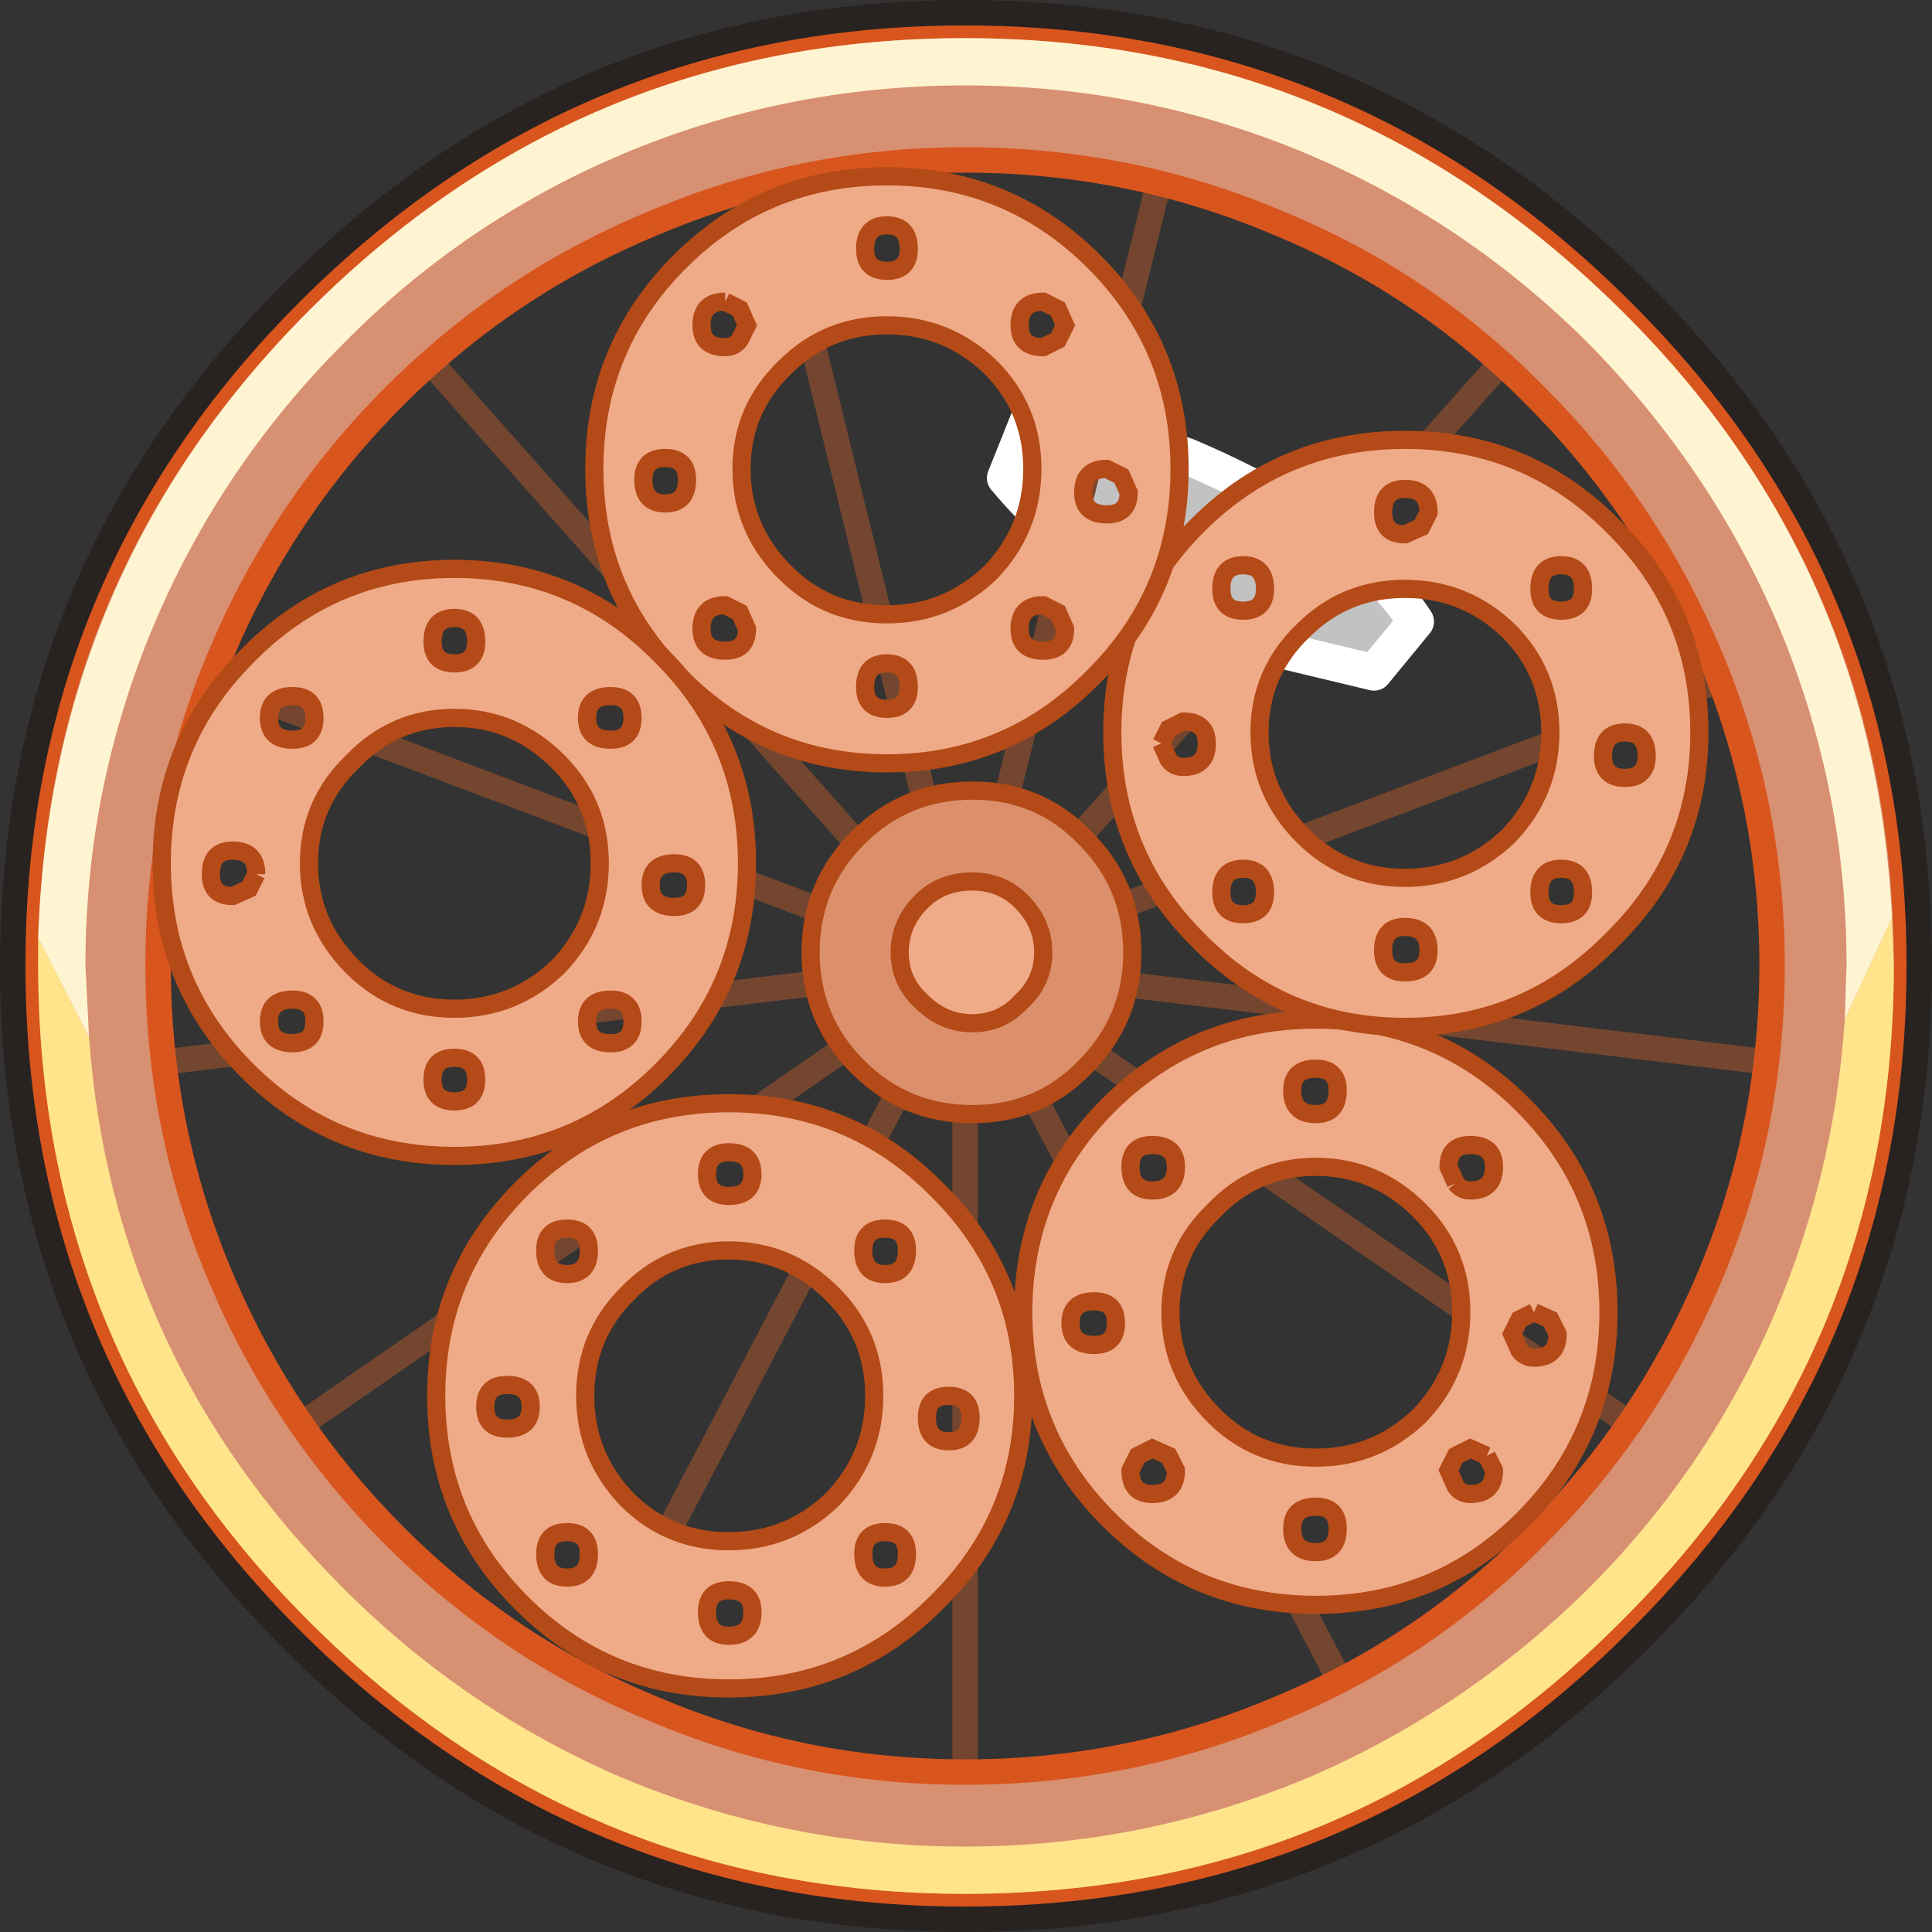 <?xml version="1.0" encoding="UTF-8" standalone="no"?>
<svg xmlns:ffdec="https://www.free-decompiler.com/flash" xmlns:xlink="http://www.w3.org/1999/xlink" ffdec:objectType="shape" height="53.15px" width="53.15px" xmlns="http://www.w3.org/2000/svg">
  <rect width="100%" height="100%" fill="#333333" stroke="none"/>
  <g transform="matrix(1.0, 0.0, 0.0, 1.0, 0.2, 0.0)">
    <path d="M28.25 11.15 L32.45 12.55 Q37.05 14.5 38.75 17.1 L37.6 18.5 34.05 17.65 Q30.0 16.2 27.45 13.15 L28.25 11.15" fill="#e6e6e6" fill-opacity="0.8" fill-rule="evenodd" stroke="none"/>
    <path d="M28.25 11.15 L32.45 12.55 Q37.05 14.5 38.75 17.1 L37.6 18.5 34.05 17.65 Q30.0 16.2 27.45 13.15 L28.25 11.15 Z" fill="none" stroke="#ffffff" stroke-linecap="round" stroke-linejoin="round" stroke-width="1.0"/>
    <path d="M26.35 26.55 L26.35 49.05" fill="none" stroke="#75462f" stroke-linecap="butt" stroke-linejoin="round" stroke-width="0.7"/>
    <path d="M26.35 26.55 L36.8 46.5" fill="none" stroke="#75462f" stroke-linecap="butt" stroke-linejoin="round" stroke-width="0.7"/>
    <path d="M26.35 26.55 L44.9 39.35" fill="none" stroke="#75462f" stroke-linecap="butt" stroke-linejoin="round" stroke-width="0.7"/>
    <path d="M26.35 26.55 L48.7 29.25" fill="none" stroke="#75462f" stroke-linecap="butt" stroke-linejoin="round" stroke-width="0.7"/>
    <path d="M26.35 26.55 L47.4 18.6" fill="none" stroke="#75462f" stroke-linecap="butt" stroke-linejoin="round" stroke-width="0.7"/>
    <path d="M26.35 26.55 L41.3 9.75" fill="none" stroke="#75462f" stroke-linecap="butt" stroke-linejoin="round" stroke-width="0.7"/>
    <path d="M26.35 26.55 L31.75 4.75" fill="none" stroke="#75462f" stroke-linecap="butt" stroke-linejoin="round" stroke-width="0.7"/>
    <path d="M26.35 26.55 L21.0 4.75" fill="none" stroke="#75462f" stroke-linecap="butt" stroke-linejoin="round" stroke-width="0.7"/>
    <path d="M26.35 26.55 L11.45 9.75" fill="none" stroke="#75462f" stroke-linecap="butt" stroke-linejoin="round" stroke-width="0.7"/>
    <path d="M26.35 26.55 L5.3 18.6" fill="none" stroke="#75462f" stroke-linecap="butt" stroke-linejoin="round" stroke-width="0.7"/>
    <path d="M26.35 26.55 L4.05 29.25" fill="none" stroke="#75462f" stroke-linecap="butt" stroke-linejoin="round" stroke-width="0.7"/>
    <path d="M26.35 26.55 L7.85 39.35" fill="none" stroke="#75462f" stroke-linecap="butt" stroke-linejoin="round" stroke-width="0.7"/>
    <path d="M26.35 26.55 L15.9 46.5" fill="none" stroke="#75462f" stroke-linecap="butt" stroke-linejoin="round" stroke-width="0.7"/>
    <path d="M17.75 6.15 Q13.75 7.8 10.65 10.9 7.6 13.95 5.9 17.95 4.15 22.05 4.15 26.55 4.15 31.1 5.9 35.2 7.6 39.2 10.65 42.25 13.75 45.35 17.75 47.0 21.85 48.75 26.35 48.75 30.9 48.75 35.0 47.0 39.0 45.35 42.05 42.25 45.1 39.2 46.8 35.2 48.55 31.1 48.55 26.55 48.55 22.05 46.8 17.95 45.1 13.95 42.05 10.9 39.0 7.8 35.0 6.15 30.9 4.4 26.35 4.4 21.85 4.4 17.75 6.15 M44.65 8.3 Q52.25 15.85 52.25 26.55 52.25 37.3 44.65 44.85 37.1 52.45 26.35 52.45 15.65 52.45 8.05 44.85 0.5 37.3 0.5 26.55 0.5 15.85 8.05 8.3 15.65 0.7 26.35 0.7 37.05 0.7 44.65 8.3" fill="#d89072" fill-rule="evenodd" stroke="none"/>
    <path d="M17.75 6.15 Q13.75 7.8 10.65 10.9 7.6 13.95 5.9 17.95 4.15 22.05 4.15 26.55 4.15 31.1 5.9 35.2 7.6 39.2 10.65 42.25 13.75 45.35 17.75 47.0 21.85 48.75 26.35 48.75 30.9 48.75 35.0 47.0 39.0 45.35 42.05 42.25 45.1 39.2 46.8 35.2 48.55 31.1 48.55 26.55 48.55 22.05 46.8 17.95 45.1 13.95 42.05 10.9 39.0 7.8 35.0 6.15 30.9 4.4 26.35 4.4 21.85 4.4 17.75 6.15 M44.65 8.3 Q52.25 15.85 52.25 26.55 52.25 37.3 44.65 44.85 37.1 52.45 26.35 52.45 15.65 52.45 8.05 44.85 0.5 37.3 0.5 26.55 0.5 15.85 8.05 8.3 15.65 0.7 26.35 0.7 37.05 0.7 44.65 8.3 Z" fill="none" stroke="#d8551e" stroke-linecap="butt" stroke-linejoin="miter-clip" stroke-miterlimit="4.0" stroke-width="0.7"/>
    <path d="M44.65 8.3 Q37.05 0.7 26.35 0.7 15.65 0.7 8.05 8.3 0.5 15.85 0.5 26.55 0.5 37.3 8.05 44.85 15.65 52.45 26.35 52.45 37.1 52.45 44.65 44.85 52.25 37.3 52.25 26.55 52.25 15.85 44.65 8.3 M26.35 0.0 Q37.35 0.0 45.15 7.8 52.95 15.55 52.95 26.55 52.95 37.55 45.15 45.35 37.35 53.15 26.35 53.15 15.35 53.15 7.6 45.35 -0.2 37.55 -0.2 26.55 -0.2 15.55 7.6 7.8 15.35 0.0 26.35 0.0" fill="#282320" fill-rule="evenodd" stroke="none"/>
    <path d="M26.35 1.05 Q36.55 1.05 43.95 8.1 51.35 15.1 51.85 25.25 L50.55 28.05 50.6 26.55 Q50.6 21.65 48.7 17.15 46.85 12.85 43.5 9.45 40.15 6.1 35.8 4.25 31.3 2.35 26.35 2.35 21.4 2.35 16.9 4.25 12.55 6.1 9.25 9.45 5.9 12.8 4.05 17.15 2.15 21.65 2.15 26.55 L2.25 28.55 0.85 25.8 Q1.2 15.45 8.6 8.25 16.0 1.05 26.35 1.05" fill="#fff4d1" fill-rule="evenodd" stroke="none"/>
    <path d="M43.5 43.7 Q46.6 40.6 48.4 36.65 50.25 32.55 50.55 28.05 L51.85 25.25 51.9 26.55 Q51.9 37.15 44.4 44.6 36.95 52.1 26.35 52.1 15.8 52.1 8.3 44.6 0.85 37.15 0.85 26.55 L0.85 25.8 2.25 28.55 Q2.9 37.35 9.25 43.7 12.6 47.05 16.9 48.9 21.45 50.8 26.35 50.8 31.25 50.8 35.8 48.9 40.1 47.05 43.5 43.7" fill="#ffe48b" fill-rule="evenodd" stroke="none"/>
    <path d="M26.5 39.0 Q26.5 38.4 25.9 38.4 25.3 38.4 25.3 39.0 25.3 39.65 25.9 39.65 26.5 39.65 26.5 39.0 M24.75 42.75 Q24.75 42.15 24.15 42.15 23.55 42.15 23.55 42.75 23.55 43.4 24.15 43.4 24.75 43.4 24.75 42.75 M19.25 44.35 Q19.25 45.0 19.85 45.0 20.5 45.0 20.5 44.35 20.5 43.75 19.85 43.75 19.25 43.75 19.25 44.35 M13.75 38.1 Q13.15 38.1 13.15 38.7 13.15 39.3 13.75 39.3 14.4 39.3 14.4 38.7 14.4 38.1 13.75 38.1 M16.0 42.75 Q16.0 42.15 15.4 42.15 14.8 42.15 14.8 42.75 14.8 43.4 15.4 43.4 16.0 43.4 16.0 42.75 M14.15 32.7 Q16.5 30.35 19.85 30.35 23.2 30.35 25.55 32.7 27.95 35.05 27.95 38.4 27.95 41.75 25.55 44.1 23.2 46.45 19.85 46.45 16.5 46.45 14.15 44.1 11.8 41.75 11.8 38.4 11.8 35.05 14.15 32.7 M19.85 31.7 Q19.25 31.7 19.25 32.3 19.25 32.9 19.85 32.9 20.5 32.9 20.5 32.3 20.5 31.7 19.85 31.7 M19.85 34.4 Q18.2 34.4 17.05 35.6 15.9 36.75 15.9 38.4 15.9 40.05 17.05 41.25 18.2 42.4 19.85 42.4 21.5 42.4 22.7 41.25 23.85 40.05 23.85 38.4 23.85 36.75 22.7 35.6 21.5 34.4 19.85 34.4 M15.4 33.8 Q14.8 33.8 14.8 34.4 14.8 35.05 15.4 35.05 16.0 35.05 16.0 34.4 16.0 33.8 15.4 33.8 M24.15 35.05 Q24.75 35.05 24.75 34.4 24.75 33.8 24.15 33.8 23.55 33.8 23.55 34.4 23.55 35.05 24.15 35.05" fill="#efaa88" fill-rule="evenodd" stroke="none"/>
    <path d="M24.15 35.05 Q23.55 35.05 23.55 34.4 23.55 33.8 24.15 33.8 24.75 33.8 24.75 34.4 24.75 35.05 24.15 35.05 M15.4 33.8 Q16.0 33.8 16.0 34.4 16.0 35.05 15.4 35.05 14.8 35.05 14.8 34.4 14.8 33.8 15.4 33.8 M19.85 34.4 Q21.5 34.4 22.7 35.6 23.85 36.75 23.85 38.4 23.85 40.05 22.7 41.25 21.5 42.4 19.85 42.4 18.2 42.4 17.05 41.25 15.9 40.05 15.9 38.4 15.9 36.75 17.05 35.6 18.2 34.4 19.85 34.4 M19.85 31.7 Q20.5 31.7 20.5 32.3 20.5 32.9 19.85 32.9 19.25 32.9 19.25 32.3 19.25 31.7 19.85 31.7 M14.15 32.7 Q11.8 35.05 11.8 38.4 11.8 41.75 14.15 44.1 16.5 46.45 19.85 46.45 23.2 46.45 25.55 44.1 27.95 41.75 27.95 38.4 27.95 35.05 25.55 32.7 23.2 30.35 19.85 30.35 16.5 30.35 14.15 32.7 M16.0 42.75 Q16.0 43.4 15.4 43.4 14.8 43.4 14.8 42.75 14.8 42.15 15.4 42.15 16.0 42.15 16.0 42.75 M13.75 38.1 Q14.4 38.1 14.4 38.7 14.4 39.3 13.75 39.3 13.15 39.3 13.15 38.7 13.15 38.1 13.75 38.1 M19.25 44.35 Q19.25 43.75 19.85 43.75 20.5 43.75 20.5 44.35 20.5 45.0 19.85 45.0 19.25 45.0 19.25 44.35 M24.75 42.75 Q24.75 43.4 24.15 43.4 23.55 43.4 23.55 42.75 23.55 42.15 24.15 42.15 24.75 42.15 24.75 42.75 M26.5 39.0 Q26.5 39.65 25.9 39.65 25.3 39.65 25.3 39.0 25.3 38.4 25.9 38.4 26.5 38.4 26.5 39.0 Z" fill="none" stroke="#b34a17" stroke-linecap="butt" stroke-linejoin="miter-clip" stroke-miterlimit="10.0" stroke-width="0.5"/>
    <path d="M30.9 40.45 Q30.9 41.1 31.5 41.1 32.15 41.1 32.15 40.45 L31.95 40.05 31.5 39.85 31.1 40.05 30.9 40.45 M30.5 36.4 Q30.5 35.8 29.9 35.8 29.25 35.8 29.25 36.4 29.25 37.0 29.9 37.0 30.5 37.0 30.5 36.4 M30.9 32.1 Q30.9 32.75 31.5 32.75 32.15 32.75 32.15 32.1 32.15 31.5 31.5 31.5 30.9 31.5 30.9 32.1 M36.0 42.7 Q36.6 42.7 36.6 42.05 36.6 41.45 36.0 41.45 35.35 41.45 35.35 42.05 35.35 42.7 36.0 42.7 M40.7 40.05 L40.25 39.85 39.85 40.05 39.65 40.45 39.85 40.9 Q40.0 41.1 40.25 41.1 40.9 41.1 40.9 40.45 L40.7 40.05 M36.0 28.05 Q39.35 28.05 41.7 30.4 44.05 32.75 44.05 36.1 44.05 39.45 41.7 41.8 39.35 44.15 36.0 44.15 32.65 44.15 30.3 41.8 27.95 39.45 27.95 36.1 27.95 32.75 30.3 30.4 32.65 28.05 36.0 28.05 M42.0 36.1 L41.6 36.3 41.4 36.7 41.6 37.15 Q41.75 37.35 42.0 37.35 42.65 37.35 42.65 36.7 L42.45 36.3 42.0 36.1 M39.85 32.55 Q40.0 32.75 40.25 32.75 40.9 32.75 40.9 32.1 40.9 31.5 40.25 31.5 39.65 31.5 39.65 32.1 L39.85 32.55 M36.0 32.1 Q34.35 32.1 33.2 33.3 32.0 34.45 32.0 36.1 32.0 37.75 33.2 38.95 34.35 40.1 36.0 40.1 37.65 40.1 38.85 38.95 40.0 37.75 40.0 36.1 40.0 34.45 38.85 33.3 37.65 32.1 36.0 32.1 M36.6 30.0 Q36.6 29.4 36.0 29.4 35.35 29.4 35.35 30.0 35.35 30.65 36.0 30.65 36.6 30.65 36.6 30.0" fill="#efaa88" fill-rule="evenodd" stroke="none"/>
    <path d="M36.6 30.0 Q36.6 30.65 36.0 30.65 35.35 30.65 35.35 30.0 35.35 29.4 36.0 29.4 36.6 29.4 36.6 30.0 M36.0 32.1 Q37.65 32.1 38.85 33.3 40.0 34.45 40.0 36.1 40.0 37.75 38.85 38.95 37.65 40.1 36.0 40.1 34.35 40.1 33.2 38.95 32.0 37.75 32.0 36.1 32.0 34.45 33.2 33.3 34.35 32.1 36.0 32.1 M39.85 32.55 L39.65 32.1 Q39.65 31.5 40.25 31.5 40.9 31.5 40.9 32.1 40.9 32.75 40.25 32.75 40.0 32.75 39.85 32.55 M42.0 36.1 L42.45 36.3 42.65 36.7 Q42.65 37.35 42.0 37.35 41.75 37.35 41.6 37.15 L41.4 36.7 41.6 36.3 42.0 36.1 M36.0 28.05 Q32.65 28.05 30.3 30.4 27.95 32.75 27.95 36.1 27.95 39.45 30.3 41.8 32.65 44.15 36.0 44.15 39.35 44.15 41.7 41.8 44.05 39.45 44.05 36.1 44.05 32.75 41.7 30.4 39.35 28.05 36.0 28.05 M40.7 40.05 L40.9 40.45 Q40.9 41.1 40.25 41.1 40.0 41.1 39.85 40.9 L39.65 40.45 39.85 40.05 40.25 39.85 40.7 40.05 M36.0 42.7 Q35.35 42.7 35.35 42.05 35.35 41.45 36.0 41.45 36.6 41.45 36.6 42.05 36.6 42.7 36.0 42.7 M30.9 32.1 Q30.9 31.5 31.5 31.5 32.15 31.5 32.15 32.1 32.15 32.75 31.5 32.75 30.9 32.75 30.9 32.1 M30.5 36.4 Q30.5 37.0 29.9 37.0 29.25 37.0 29.25 36.4 29.25 35.8 29.9 35.8 30.5 35.8 30.5 36.4 M30.9 40.45 L31.1 40.05 31.5 39.85 31.95 40.05 32.15 40.45 Q32.15 41.1 31.5 41.1 30.9 41.1 30.9 40.45 Z" fill="none" stroke="#b34a17" stroke-linecap="butt" stroke-linejoin="miter-clip" stroke-miterlimit="10.0" stroke-width="0.5"/>
    <path d="M34.0 25.15 Q34.6 25.15 34.6 24.55 34.6 23.9 34.0 23.9 33.4 23.9 33.4 24.55 33.4 25.15 34.0 25.15 M38.45 26.75 Q39.1 26.75 39.1 26.15 39.1 25.5 38.45 25.5 37.85 25.5 37.85 26.15 37.85 26.75 38.45 26.75 M42.75 25.15 Q43.35 25.15 43.35 24.55 43.35 23.9 42.75 23.9 42.15 23.9 42.15 24.55 42.15 25.15 42.75 25.15 M42.75 16.8 Q43.35 16.8 43.35 16.2 43.35 15.55 42.75 15.55 42.15 15.55 42.15 16.2 42.15 16.8 42.75 16.8 M44.5 21.4 Q45.1 21.4 45.1 20.8 45.1 20.15 44.5 20.15 43.9 20.15 43.9 20.8 43.9 21.4 44.5 21.4 M32.75 14.45 Q35.1 12.1 38.45 12.1 41.8 12.1 44.15 14.45 46.55 16.8 46.55 20.15 46.55 23.5 44.15 25.85 41.8 28.25 38.45 28.25 35.1 28.25 32.75 25.85 30.4 23.5 30.4 20.15 30.4 16.8 32.75 14.45 M34.0 15.55 Q33.4 15.55 33.4 16.2 33.4 16.8 34.0 16.8 34.6 16.8 34.6 16.2 34.6 15.55 34.0 15.55 M38.45 13.45 Q37.85 13.45 37.85 14.1 37.85 14.7 38.45 14.7 L38.9 14.5 39.1 14.1 Q39.1 13.45 38.45 13.45 M41.3 17.35 Q40.1 16.2 38.45 16.2 36.8 16.2 35.65 17.35 34.45 18.5 34.45 20.15 34.45 21.8 35.65 23.0 36.8 24.15 38.45 24.15 40.1 24.15 41.3 23.0 42.45 21.8 42.45 20.15 42.45 18.5 41.3 17.35 M31.75 20.45 L31.95 20.9 Q32.1 21.1 32.35 21.1 33.0 21.1 33.0 20.45 33.0 19.85 32.35 19.85 L31.95 20.05 31.75 20.45" fill="#efaa88" fill-rule="evenodd" stroke="none"/>
    <path d="M31.75 20.45 L31.95 20.05 32.35 19.85 Q33.0 19.85 33.0 20.45 33.0 21.1 32.35 21.1 32.1 21.1 31.95 20.9 L31.75 20.45 M41.3 17.35 Q42.45 18.5 42.45 20.15 42.45 21.8 41.3 23.0 40.1 24.15 38.45 24.15 36.8 24.15 35.65 23.0 34.45 21.8 34.45 20.15 34.45 18.5 35.65 17.35 36.8 16.2 38.45 16.2 40.1 16.2 41.3 17.35 M38.45 13.45 Q39.1 13.45 39.1 14.1 L38.9 14.5 38.45 14.7 Q37.85 14.7 37.85 14.1 37.85 13.45 38.45 13.45 M34.0 15.55 Q34.6 15.55 34.6 16.2 34.6 16.8 34.0 16.8 33.4 16.8 33.4 16.2 33.4 15.55 34.0 15.55 M32.75 14.45 Q30.4 16.8 30.4 20.15 30.4 23.5 32.75 25.85 35.1 28.25 38.45 28.25 41.8 28.25 44.15 25.85 46.55 23.5 46.55 20.15 46.55 16.8 44.15 14.45 41.8 12.1 38.45 12.1 35.1 12.1 32.75 14.45 M44.5 21.4 Q43.9 21.4 43.9 20.8 43.9 20.15 44.5 20.15 45.1 20.15 45.1 20.8 45.1 21.4 44.5 21.4 M42.75 16.8 Q42.15 16.8 42.15 16.2 42.15 15.55 42.75 15.55 43.35 15.55 43.35 16.2 43.35 16.8 42.75 16.8 M42.75 25.15 Q42.15 25.15 42.15 24.55 42.15 23.9 42.75 23.9 43.35 23.9 43.35 24.55 43.35 25.15 42.75 25.15 M38.45 26.75 Q37.85 26.75 37.85 26.15 37.85 25.5 38.45 25.5 39.1 25.5 39.1 26.15 39.1 26.75 38.45 26.75 M34.0 25.15 Q33.4 25.15 33.4 24.55 33.4 23.9 34.0 23.9 34.6 23.9 34.6 24.55 34.6 25.15 34.0 25.15 Z" fill="none" stroke="#b34a17" stroke-linecap="butt" stroke-linejoin="miter-clip" stroke-miterlimit="10.0" stroke-width="0.5"/>
    <path d="M24.2 19.5 Q24.8 19.5 24.8 18.9 24.8 18.25 24.2 18.25 23.6 18.25 23.6 18.9 23.6 19.5 24.2 19.5 M28.5 17.9 Q29.1 17.9 29.1 17.3 L28.9 16.85 28.5 16.65 Q27.85 16.65 27.85 17.3 27.85 17.9 28.5 17.9 M30.25 14.15 Q30.85 14.15 30.85 13.55 L30.65 13.1 30.25 12.9 Q29.6 12.9 29.6 13.55 29.6 14.15 30.25 14.15 M19.75 17.9 Q20.35 17.9 20.35 17.3 L20.15 16.85 19.75 16.65 Q19.1 16.65 19.1 17.3 19.1 17.9 19.75 17.9 M18.1 13.85 Q18.7 13.85 18.7 13.2 18.7 12.6 18.1 12.6 17.5 12.6 17.5 13.2 17.5 13.85 18.1 13.85 M19.75 8.3 Q19.1 8.3 19.1 8.95 19.1 9.55 19.75 9.55 20.0 9.55 20.15 9.35 L20.35 8.95 20.15 8.5 19.75 8.3 M24.2 4.85 Q27.55 4.85 29.9 7.2 32.25 9.55 32.25 12.9 32.25 16.25 29.9 18.6 27.55 21.0 24.2 21.0 20.85 21.0 18.5 18.6 16.15 16.25 16.15 12.9 16.15 9.55 18.5 7.2 20.85 4.85 24.2 4.85 M27.85 8.95 Q27.85 9.55 28.5 9.55 L28.9 9.35 29.1 8.95 28.9 8.5 28.5 8.3 Q27.85 8.3 27.85 8.95 M27.05 10.1 Q25.85 8.95 24.2 8.95 22.55 8.95 21.4 10.1 20.2 11.25 20.2 12.9 20.2 14.55 21.4 15.75 22.55 16.9 24.2 16.9 25.85 16.9 27.05 15.75 28.2 14.55 28.2 12.9 28.2 11.25 27.05 10.1 M23.6 6.85 Q23.6 7.45 24.2 7.45 24.8 7.45 24.8 6.85 24.8 6.2 24.2 6.2 23.6 6.2 23.6 6.85" fill="#efaa88" fill-rule="evenodd" stroke="none"/>
    <path d="M23.6 6.85 Q23.6 6.2 24.2 6.2 24.8 6.2 24.8 6.85 24.8 7.45 24.2 7.45 23.6 7.45 23.6 6.85 M27.05 10.1 Q28.2 11.25 28.2 12.9 28.2 14.55 27.05 15.75 25.85 16.9 24.2 16.9 22.55 16.9 21.4 15.75 20.2 14.55 20.2 12.9 20.2 11.25 21.4 10.1 22.55 8.95 24.2 8.95 25.85 8.95 27.05 10.1 M27.85 8.95 Q27.85 8.3 28.5 8.3 L28.9 8.5 29.1 8.95 28.9 9.35 28.5 9.55 Q27.85 9.55 27.85 8.95 M24.2 4.85 Q20.85 4.85 18.5 7.2 16.15 9.55 16.15 12.9 16.15 16.25 18.5 18.6 20.85 21.0 24.2 21.0 27.55 21.0 29.9 18.6 32.25 16.25 32.25 12.9 32.25 9.55 29.9 7.2 27.55 4.85 24.2 4.85 M19.75 8.3 L20.15 8.5 20.35 8.95 20.15 9.35 Q20.0 9.55 19.75 9.55 19.1 9.55 19.1 8.95 19.1 8.3 19.75 8.3 M18.1 13.85 Q17.5 13.85 17.5 13.2 17.5 12.6 18.1 12.6 18.7 12.6 18.7 13.2 18.7 13.85 18.1 13.85 M19.75 17.9 Q19.1 17.9 19.1 17.3 19.1 16.65 19.75 16.65 L20.15 16.85 20.35 17.3 Q20.35 17.9 19.75 17.9 M30.25 14.15 Q29.6 14.15 29.6 13.55 29.6 12.9 30.25 12.9 L30.65 13.1 30.85 13.55 Q30.85 14.15 30.25 14.15 M28.5 17.9 Q27.85 17.9 27.85 17.3 27.85 16.65 28.5 16.65 L28.9 16.85 29.1 17.3 Q29.1 17.9 28.5 17.9 M24.2 19.5 Q23.6 19.5 23.6 18.9 23.6 18.25 24.2 18.25 24.8 18.25 24.8 18.9 24.8 19.5 24.2 19.5 Z" fill="none" stroke="#b34a17" stroke-linecap="butt" stroke-linejoin="miter-clip" stroke-miterlimit="10.0" stroke-width="0.5"/>
    <path d="M7.85 28.7 Q8.45 28.7 8.45 28.1 8.45 27.5 7.85 27.5 7.2 27.5 7.2 28.1 7.2 28.7 7.85 28.7 M7.85 19.15 Q7.2 19.15 7.2 19.75 7.2 20.35 7.85 20.35 8.45 20.35 8.45 19.75 8.45 19.15 7.85 19.15 M6.85 24.05 Q6.85 23.4 6.2 23.4 5.6 23.4 5.6 24.05 5.6 24.65 6.2 24.65 L6.65 24.45 6.85 24.05 M15.95 28.1 Q15.95 28.7 16.6 28.7 17.2 28.7 17.2 28.1 17.2 27.5 16.6 27.5 15.95 27.5 15.95 28.1 M12.3 30.3 Q12.9 30.3 12.9 29.7 12.9 29.1 12.3 29.1 11.7 29.1 11.7 29.7 11.7 30.3 12.3 30.3 M18.35 24.95 Q18.95 24.95 18.95 24.35 18.95 23.75 18.35 23.75 17.7 23.75 17.7 24.35 17.7 24.95 18.35 24.95 M18.0 18.05 Q20.35 20.4 20.35 23.75 20.35 27.1 18.0 29.45 15.65 31.8 12.3 31.8 8.95 31.8 6.6 29.45 4.25 27.1 4.25 23.75 4.25 20.4 6.6 18.05 8.95 15.65 12.3 15.65 15.65 15.65 18.0 18.05 M16.3 23.75 Q16.3 22.1 15.15 20.95 13.95 19.75 12.3 19.75 10.65 19.75 9.5 20.95 8.3 22.1 8.3 23.75 8.3 25.4 9.5 26.6 10.65 27.75 12.3 27.75 13.95 27.75 15.15 26.6 16.3 25.4 16.3 23.75 M16.6 19.15 Q15.95 19.15 15.95 19.75 15.95 20.35 16.6 20.35 17.2 20.35 17.2 19.75 17.2 19.15 16.6 19.15 M12.9 17.65 Q12.9 17.0 12.3 17.0 11.7 17.0 11.7 17.65 11.7 18.25 12.3 18.25 12.9 18.25 12.9 17.65" fill="#efaa88" fill-rule="evenodd" stroke="none"/>
    <path d="M12.9 17.65 Q12.9 18.25 12.3 18.25 11.7 18.25 11.7 17.65 11.7 17.0 12.3 17.0 12.9 17.0 12.9 17.65 M16.6 19.15 Q17.2 19.15 17.2 19.75 17.2 20.35 16.6 20.35 15.95 20.35 15.95 19.75 15.95 19.15 16.6 19.15 M16.3 23.75 Q16.3 25.4 15.15 26.6 13.95 27.75 12.3 27.75 10.65 27.75 9.5 26.6 8.3 25.4 8.3 23.75 8.3 22.1 9.5 20.95 10.65 19.75 12.3 19.75 13.95 19.75 15.15 20.95 16.3 22.1 16.3 23.75 M18.0 18.05 Q15.65 15.65 12.3 15.65 8.95 15.65 6.6 18.05 4.25 20.4 4.25 23.75 4.25 27.1 6.6 29.45 8.95 31.8 12.3 31.8 15.65 31.8 18.0 29.45 20.35 27.1 20.35 23.75 20.35 20.4 18.0 18.05 M18.35 24.95 Q17.7 24.95 17.7 24.35 17.7 23.75 18.35 23.75 18.95 23.75 18.95 24.35 18.95 24.95 18.35 24.95 M12.3 30.3 Q11.7 30.3 11.7 29.7 11.7 29.1 12.3 29.1 12.9 29.1 12.9 29.7 12.9 30.3 12.3 30.3 M15.95 28.1 Q15.95 27.5 16.6 27.5 17.2 27.5 17.2 28.1 17.2 28.7 16.6 28.7 15.95 28.7 15.95 28.1 M6.85 24.05 L6.65 24.45 6.2 24.65 Q5.6 24.65 5.6 24.05 5.6 23.4 6.2 23.4 6.85 23.4 6.85 24.05 M7.85 19.15 Q8.45 19.15 8.45 19.75 8.45 20.35 7.85 20.35 7.2 20.35 7.2 19.75 7.2 19.15 7.85 19.15 M7.85 28.7 Q7.2 28.7 7.2 28.1 7.2 27.5 7.85 27.5 8.45 27.5 8.45 28.1 8.45 28.7 7.85 28.7 Z" fill="none" stroke="#b34a17" stroke-linecap="butt" stroke-linejoin="miter-clip" stroke-miterlimit="10.0" stroke-width="0.5"/>
    <path d="M29.65 23.05 Q30.95 24.35 30.95 26.2 30.95 28.05 29.65 29.35 28.4 30.65 26.55 30.65 24.7 30.65 23.4 29.35 22.1 28.05 22.1 26.2 22.1 24.35 23.4 23.05 24.7 21.75 26.55 21.75 28.4 21.75 29.65 23.05" fill="#db906b" fill-rule="evenodd" stroke="none"/>
    <path d="M29.65 23.05 Q30.95 24.35 30.95 26.2 30.95 28.05 29.65 29.35 28.4 30.65 26.55 30.65 24.7 30.65 23.4 29.35 22.1 28.05 22.1 26.2 22.1 24.35 23.4 23.05 24.7 21.75 26.55 21.75 28.4 21.75 29.65 23.05 Z" fill="none" stroke="#b34a17" stroke-linecap="butt" stroke-linejoin="miter-clip" stroke-miterlimit="10.0" stroke-width="0.5"/>
    <path d="M28.5 26.2 Q28.5 27.0 27.9 27.55 27.35 28.15 26.55 28.15 25.75 28.15 25.15 27.55 24.55 27.0 24.55 26.2 24.55 25.4 25.15 24.8 25.7 24.25 26.55 24.25 27.35 24.25 27.9 24.8 28.5 25.4 28.5 26.2" fill="#efaa88" fill-rule="evenodd" stroke="none"/>
    <path d="M28.5 26.2 Q28.5 27.0 27.9 27.55 27.35 28.15 26.55 28.15 25.75 28.15 25.15 27.55 24.55 27.0 24.55 26.2 24.55 25.4 25.15 24.8 25.7 24.25 26.55 24.25 27.35 24.25 27.9 24.8 28.5 25.4 28.5 26.2 Z" fill="none" stroke="#b34a17" stroke-linecap="butt" stroke-linejoin="miter-clip" stroke-miterlimit="10.0" stroke-width="0.5"/>
  </g>
</svg>
